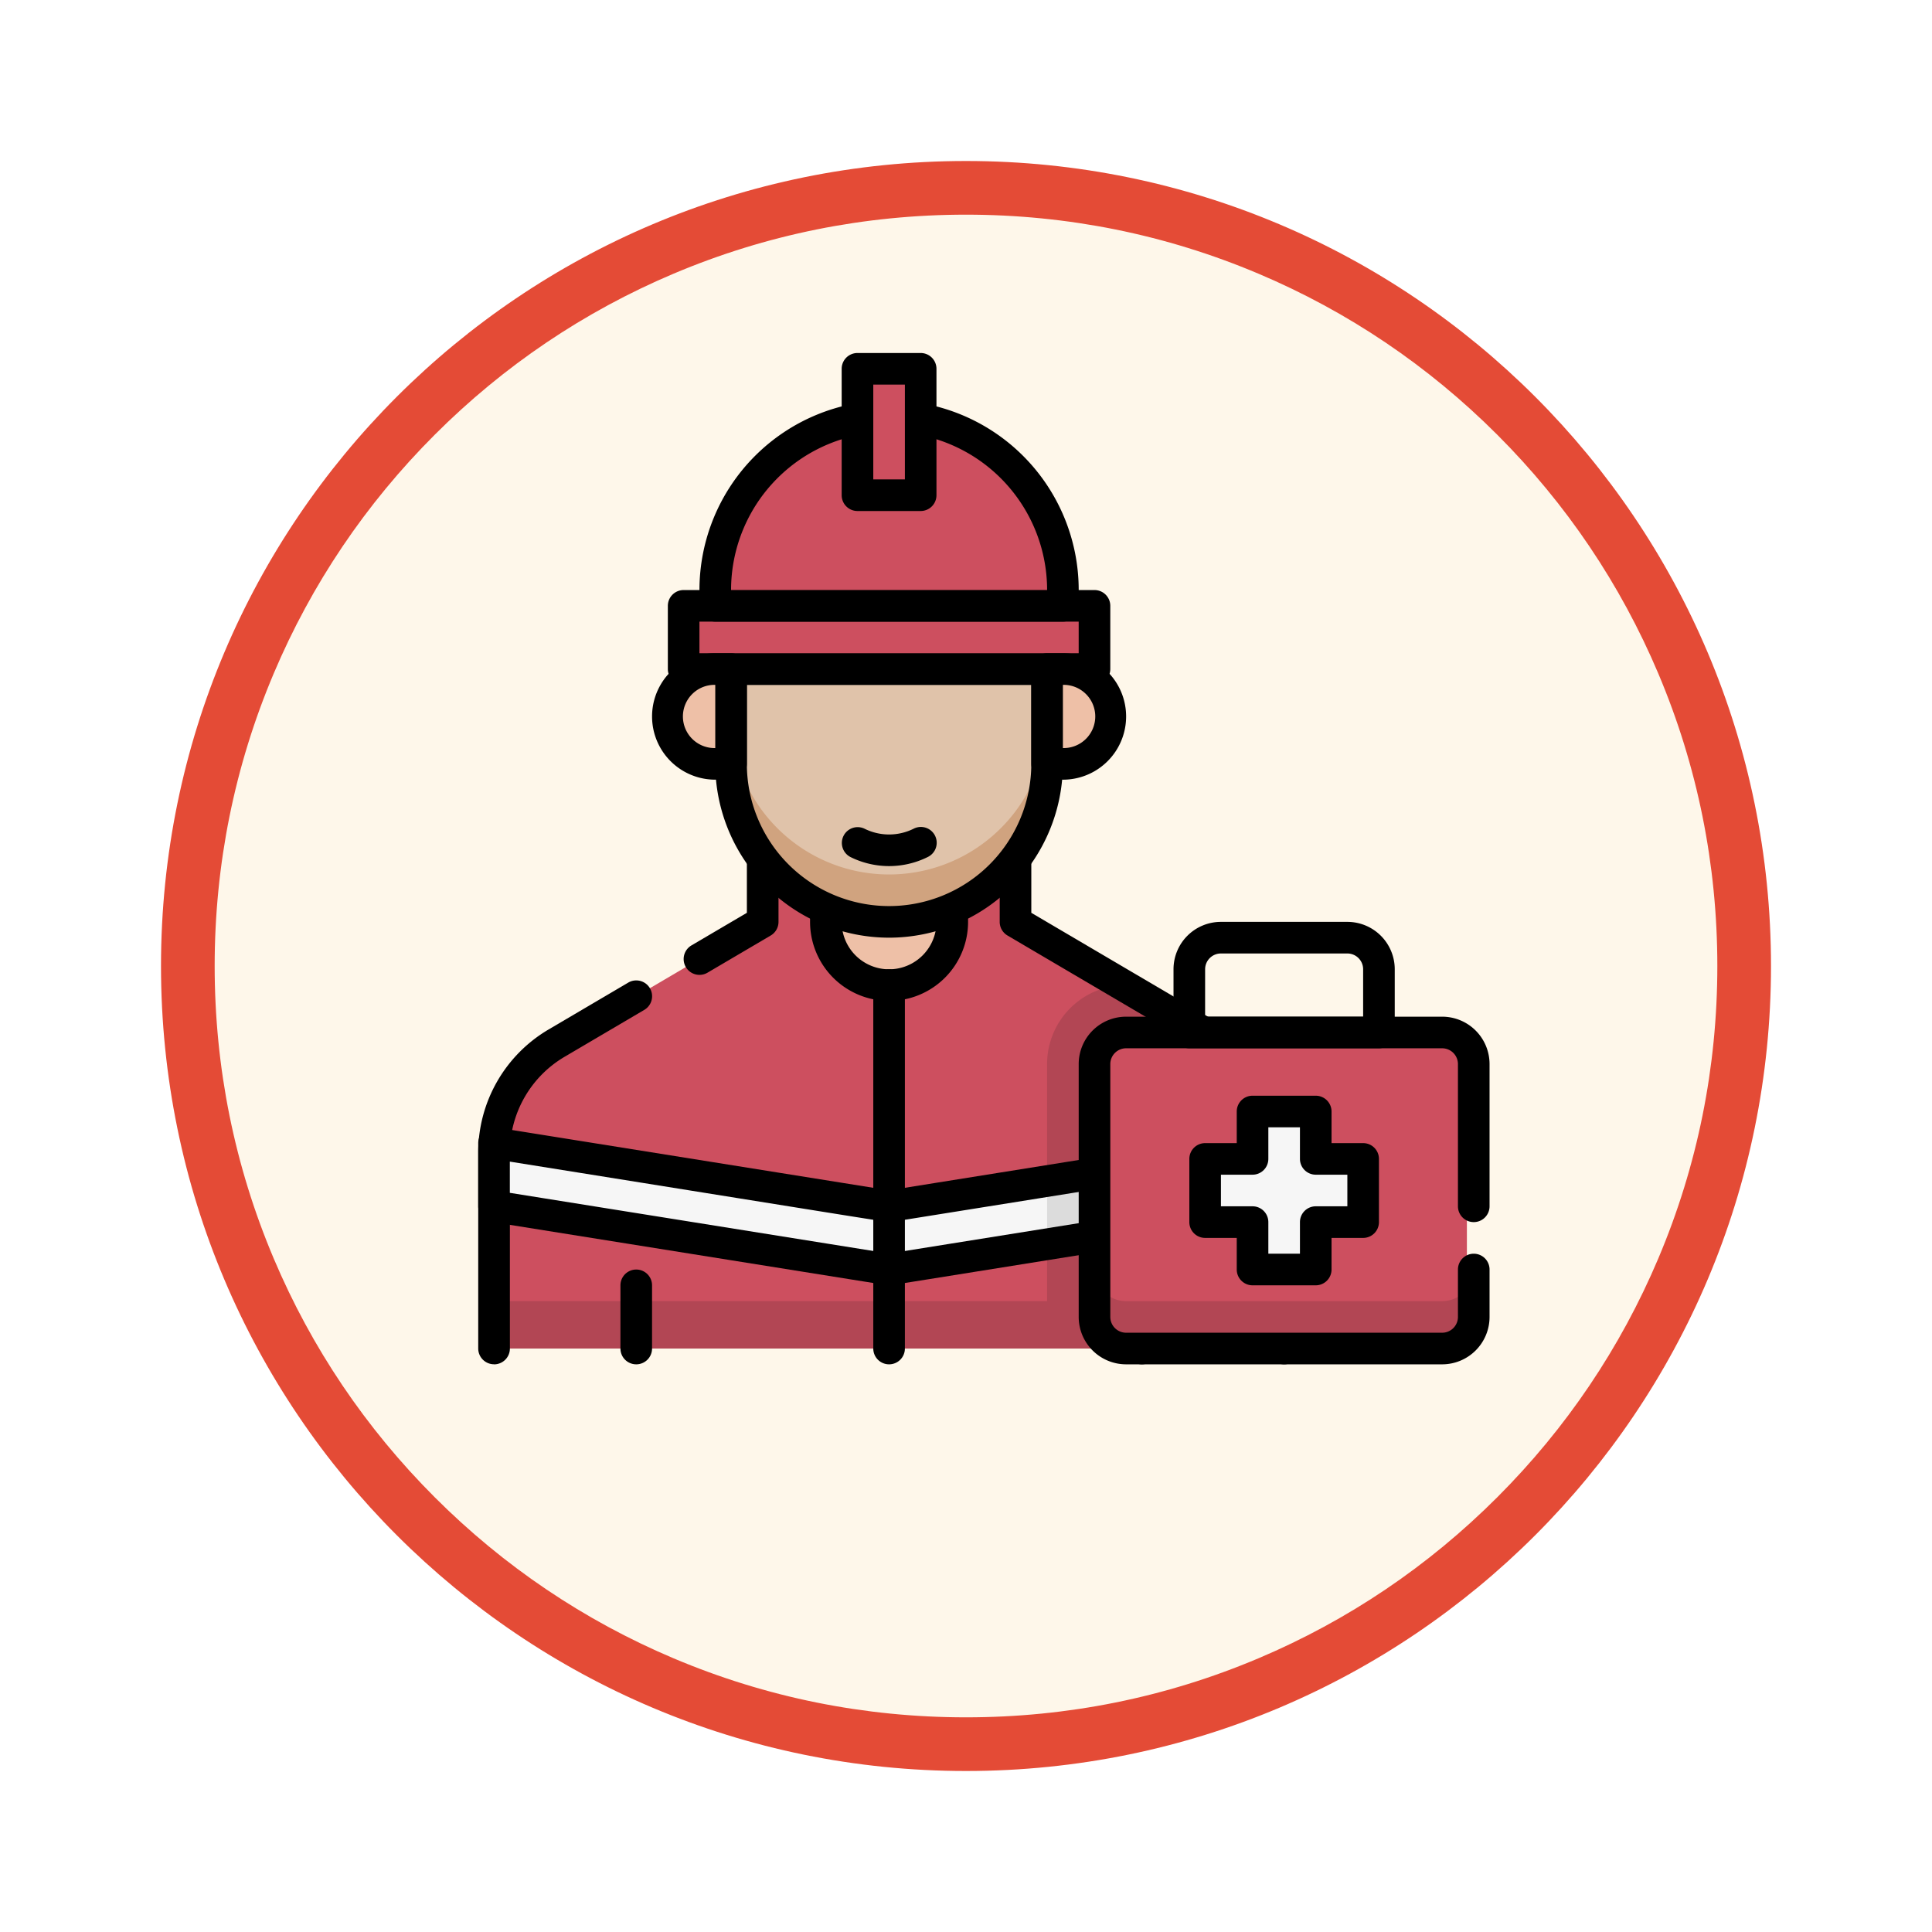 <svg xmlns="http://www.w3.org/2000/svg" xmlns:xlink="http://www.w3.org/1999/xlink" width="108" height="108" viewBox="0 0 108 108">
  <defs>
    <filter id="Trazado_982547" x="0" y="0" width="108" height="108" filterUnits="userSpaceOnUse">
      <feOffset dy="3" input="SourceAlpha"/>
      <feGaussianBlur stdDeviation="3" result="blur"/>
      <feFlood flood-opacity="0.161"/>
      <feComposite operator="in" in2="blur"/>
      <feComposite in="SourceGraphic"/>
    </filter>
  </defs>
  <g id="Grupo_1166614" data-name="Grupo 1166614" transform="translate(-171 -3918)">
    <g id="Grupo_1161419" data-name="Grupo 1161419" transform="translate(0 -5495)">
      <g id="Grupo_1160581" data-name="Grupo 1160581" transform="translate(0 7864)">
        <g id="Grupo_1153955" data-name="Grupo 1153955" transform="translate(-83 1036)">
          <g id="Grupo_1149598" data-name="Grupo 1149598" transform="translate(80 315)">
            <g id="Grupo_1148770" data-name="Grupo 1148770" transform="translate(-27 -2583)">
              <g id="Grupo_1146954" data-name="Grupo 1146954" transform="translate(-415 -1202)">
                <g transform="matrix(1, 0, 0, 1, 616, 3983)" filter="url(#Trazado_982547)">
                  <g id="Trazado_982547-2" data-name="Trazado 982547" transform="translate(9 6)" fill="#fef7ea">
                    <path d="M 45 88.5 C 39.127 88.5 33.43 87.35 28.068 85.082 C 22.889 82.891 18.236 79.755 14.241 75.759 C 10.245 71.764 7.109 67.111 4.918 61.932 C 2.65 56.57 1.5 50.873 1.5 45 C 1.5 39.127 2.65 33.43 4.918 28.068 C 7.109 22.889 10.245 18.236 14.241 14.241 C 18.236 10.245 22.889 7.109 28.068 4.918 C 33.43 2.65 39.127 1.5 45 1.5 C 50.873 1.5 56.57 2.65 61.932 4.918 C 67.111 7.109 71.764 10.245 75.759 14.241 C 79.755 18.236 82.891 22.889 85.082 28.068 C 87.35 33.43 88.5 39.127 88.5 45 C 88.5 50.873 87.35 56.57 85.082 61.932 C 82.891 67.111 79.755 71.764 75.759 75.759 C 71.764 79.755 67.111 82.891 61.932 85.082 C 56.57 87.35 50.873 88.5 45 88.5 Z" stroke="none"/>
                    <path d="M 45 3 C 39.329 3 33.829 4.11 28.653 6.299 C 23.652 8.415 19.16 11.443 15.302 15.302 C 11.443 19.16 8.415 23.652 6.299 28.653 C 4.11 33.829 3 39.329 3 45 C 3 50.671 4.11 56.171 6.299 61.347 C 8.415 66.348 11.443 70.84 15.302 74.698 C 19.16 78.557 23.652 81.585 28.653 83.701 C 33.829 85.89 39.329 87 45 87 C 50.671 87 56.171 85.89 61.347 83.701 C 66.348 81.585 70.84 78.557 74.698 74.698 C 78.557 70.84 81.585 66.348 83.701 61.347 C 85.89 56.171 87 50.671 87 45 C 87 39.329 85.89 33.829 83.701 28.653 C 81.585 23.652 78.557 19.16 74.698 15.302 C 70.84 11.443 66.348 8.415 61.347 6.299 C 56.171 4.11 50.671 3 45 3 M 45 0 C 69.853 0 90 20.147 90 45 C 90 69.853 69.853 90 45 90 C 20.147 90 0 69.853 0 45 C 0 20.147 20.147 0 45 0 Z" stroke="none" fill="#e44b36"/>
                  </g>
                </g>
              </g>
            </g>
          </g>
        </g>
      </g>
    </g>
    <g id="_6._Paramedic" data-name="6. Paramedic" transform="translate(197.733 3937.733)">
      <path id="Trazado_1022338" data-name="Trazado 1022338" d="M52.167,265.291v10.976H8V265.291a7.067,7.067,0,0,1,3.483-6.09l11.533-6.784V248H37.15v4.417L48.684,259.2A7.067,7.067,0,0,1,52.167,265.291Z" transform="translate(-7.117 -220.616)" fill="#cd4f5f"/>
      <path id="Trazado_1022339" data-name="Trazado 1022339" d="M301.25,329.341v10.976H288.369A4.386,4.386,0,0,1,288,338.55V324.417A4.417,4.417,0,0,1,292.246,320l5.521,3.247A7.067,7.067,0,0,1,301.25,329.341Z" transform="translate(-256.2 -284.666)" fill="#b24654"/>
      <path id="Trazado_1022340" data-name="Trazado 1022340" d="M8,480H52.167v2.65H8Z" transform="translate(-7.117 -426.999)" fill="#b24654"/>
      <path id="Trazado_1022341" data-name="Trazado 1022341" d="M.883,339.1A.883.883,0,0,1,0,338.219V327.244a7.979,7.979,0,0,1,3.919-6.851l4.466-2.628a.884.884,0,0,1,.9,1.523l-4.466,2.628a6.206,6.206,0,0,0-3.049,5.329v10.976a.883.883,0,0,1-.883.883Z" transform="translate(0 -282.569)"/>
      <path id="Trazado_1022342" data-name="Trazado 1022342" d="M137.565,270.034a.883.883,0,0,1-.883-.883V258.175a6.205,6.205,0,0,0-3.049-5.329L122.1,246.062a.883.883,0,0,1-.435-.762v-3.533H109.3V245.3a.883.883,0,0,1-.435.762l-3.533,2.078a.884.884,0,0,1-.9-1.523l3.1-1.823v-3.911a.883.883,0,0,1,.883-.883h14.134a.883.883,0,0,1,.883.883v3.911l11.1,6.529a7.979,7.979,0,0,1,3.919,6.851V269.15A.883.883,0,0,1,137.565,270.034Z" transform="translate(-92.514 -213.5)"/>
      <path id="Trazado_1022343" data-name="Trazado 1022343" d="M179.533,227.483A3.533,3.533,0,0,1,176,223.95V216h7.067v7.95A3.533,3.533,0,0,1,179.533,227.483Z" transform="translate(-156.566 -192.15)" fill="#eec0a7"/>
      <path id="Trazado_1022344" data-name="Trazado 1022344" d="M172.417,221.25A4.417,4.417,0,0,1,168,216.833v-7.95a.883.883,0,0,1,.883-.883h7.067a.883.883,0,0,1,.883.883v7.95A4.417,4.417,0,0,1,172.417,221.25Zm-2.65-11.483v7.067a2.65,2.65,0,0,0,5.3,0v-7.067Z" transform="translate(-149.45 -185.033)"/>
      <path id="Trazado_1022345" data-name="Trazado 1022345" d="M136.833,174.134A8.833,8.833,0,0,1,128,165.3V160h17.667v5.3A8.833,8.833,0,0,1,136.833,174.134Z" transform="translate(-113.866 -142.333)" fill="#e0c3aa"/>
      <path id="Trazado_1022346" data-name="Trazado 1022346" d="M136.833,192.833A8.833,8.833,0,0,1,128,184v2.65a8.833,8.833,0,0,0,17.667,0V184A8.833,8.833,0,0,1,136.833,192.833Z" transform="translate(-113.866 -163.683)" fill="#d0a37f"/>
      <path id="Trazado_1022347" data-name="Trazado 1022347" d="M129.717,167.9A9.728,9.728,0,0,1,120,158.183v-5.3a.883.883,0,0,1,.883-.883H138.55a.883.883,0,0,1,.883.883v5.3A9.728,9.728,0,0,1,129.717,167.9Zm-7.95-14.134v4.417a7.95,7.95,0,1,0,15.9,0v-4.417Z" transform="translate(-106.75 -135.216)"/>
      <path id="Trazado_1022348" data-name="Trazado 1022348" d="M104,128h22.967v3.533H104Z" transform="translate(-92.517 -113.866)" fill="#cd4f5f"/>
      <path id="Trazado_1022349" data-name="Trazado 1022349" d="M119.85,125.3H96.883a.883.883,0,0,1-.883-.883v-3.533a.883.883,0,0,1,.883-.883H119.85a.883.883,0,0,1,.883.883v3.533A.883.883,0,0,1,119.85,125.3Zm-22.084-1.767h21.2v-1.767h-21.2Z" transform="translate(-85.4 -106.75)"/>
      <path id="Trazado_1022350" data-name="Trazado 1022350" d="M129.717,32A9.717,9.717,0,0,0,120,41.717V42.6h19.434v-.883A9.717,9.717,0,0,0,129.717,32Z" transform="translate(-106.75 -28.467)" fill="#cd4f5f"/>
      <path id="Trazado_1022351" data-name="Trazado 1022351" d="M132.317,36.367H112.883a.883.883,0,0,1-.883-.883V34.6a10.6,10.6,0,1,1,21.2,0v.883A.883.883,0,0,1,132.317,36.367ZM113.767,34.6h17.667a8.833,8.833,0,1,0-17.667,0Z" transform="translate(-99.633 -21.35)"/>
      <path id="Trazado_1022352" data-name="Trazado 1022352" d="M98.65,165.3h.883V160H98.65a2.65,2.65,0,1,0,0,5.3Z" transform="translate(-85.4 -142.333)" fill="#eec0a7"/>
      <path id="Trazado_1022353" data-name="Trazado 1022353" d="M92.417,159.067h-.883a3.533,3.533,0,1,1,0-7.067h.883a.883.883,0,0,1,.883.883v5.3A.883.883,0,0,1,92.417,159.067Zm-.883-5.3a1.767,1.767,0,1,0,0,3.533Z" transform="translate(-78.283 -135.216)"/>
      <path id="Trazado_1022354" data-name="Trazado 1022354" d="M288.883,165.3H288V160h.883a2.65,2.65,0,0,1,0,5.3Z" transform="translate(-256.2 -142.333)" fill="#eec0a7"/>
      <path id="Trazado_1022355" data-name="Trazado 1022355" d="M281.767,159.067h-.883a.883.883,0,0,1-.883-.883v-5.3a.883.883,0,0,1,.883-.883h.883a3.533,3.533,0,1,1,0,7.067Zm0-5.3V157.3a1.767,1.767,0,1,0,0-3.533Z" transform="translate(-249.083 -135.216)"/>
      <path id="Trazado_1022356" data-name="Trazado 1022356" d="M192,8h3.533v7.067H192Z" transform="translate(-170.8 -7.117)" fill="#cd4f5f"/>
      <path id="Trazado_1022357" data-name="Trazado 1022357" d="M188.417,8.833h-3.533A.883.883,0,0,1,184,7.95V.883A.883.883,0,0,1,184.883,0h3.533a.883.883,0,0,1,.883.883V7.95A.883.883,0,0,1,188.417,8.833Zm-2.65-1.767h1.767v-5.3h-1.767Z" transform="translate(-163.683 0)"/>
      <path id="Trazado_1022358" data-name="Trazado 1022358" d="M52.167,400v3.533l-22.084,3.533L8,403.533V400l22.084,3.533Z" transform="translate(-7.117 -355.833)" fill="#f6f6f6"/>
      <path id="Trazado_1022359" data-name="Trazado 1022359" d="M301.25,400v3.533L288,405.653V402.12Z" transform="translate(-256.2 -355.833)" fill="#dcdcdc"/>
      <path id="Trazado_1022360" data-name="Trazado 1022360" d="M22.967,400.833c-.11,0,1.451.243-22.223-3.544A.883.883,0,0,1,0,396.417v-3.533a.883.883,0,0,1,1.022-.872l21.944,3.511,21.944-3.511a.883.883,0,0,1,1.022.872v3.533a.883.883,0,0,1-.744.872c-23.709,3.794-22.112,3.544-22.223,3.544Zm-21.2-5.17,21.2,3.392,21.2-3.392v-1.745l-21.061,3.37c-.221.034,1.194.235-21.339-3.37Z" transform="translate(0 -348.716)"/>
      <path id="Trazado_1022361" data-name="Trazado 1022361" d="M200.883,334.084A.883.883,0,0,1,200,333.2V312.883a.883.883,0,0,1,1.767,0V333.2A.883.883,0,0,1,200.883,334.084Z" transform="translate(-177.916 -277.55)"/>
      <path id="Trazado_1022362" data-name="Trazado 1022362" d="M72.883,469.3a.883.883,0,0,1-.883-.883v-3.533a.883.883,0,1,1,1.767,0v3.533A.883.883,0,0,1,72.883,469.3Z" transform="translate(-64.05 -412.766)"/>
      <path id="Trazado_1022363" data-name="Trazado 1022363" d="M328.883,469.3a.883.883,0,0,1-.883-.883v-3.533a.883.883,0,1,1,1.767,0v3.533A.883.883,0,0,1,328.883,469.3Z" transform="translate(-291.783 -412.766)"/>
      <rect id="Rectángulo_413374" data-name="Rectángulo 413374" width="21" height="17" rx="2" transform="translate(34.267 38.267)" fill="#cd4f5f"/>
      <path id="Trazado_1022364" data-name="Trazado 1022364" d="M331.434,465.767H313.767A1.767,1.767,0,0,1,312,464v2.65a1.767,1.767,0,0,0,1.767,1.767h17.667a1.767,1.767,0,0,0,1.767-1.767V464A1.767,1.767,0,0,1,331.434,465.767Z" transform="translate(-277.55 -412.766)" fill="#b24654"/>
      <path id="Trazado_1022365" data-name="Trazado 1022365" d="M324.317,355.434H306.65a2.65,2.65,0,0,1-2.65-2.65V338.65a2.65,2.65,0,0,1,2.65-2.65h17.667a2.65,2.65,0,0,1,2.65,2.65v7.95a.883.883,0,1,1-1.767,0v-7.95a.883.883,0,0,0-.883-.883H306.65a.883.883,0,0,0-.883.883v14.134a.883.883,0,0,0,.883.883h17.667a.883.883,0,0,0,.883-.883v-2.65a.883.883,0,1,1,1.767,0v2.65A2.65,2.65,0,0,1,324.317,355.434Z" transform="translate(-270.433 -298.9)"/>
      <path id="Trazado_1022366" data-name="Trazado 1022366" d="M363.483,295.067h-10.6a.883.883,0,0,1-.883-.883V290.65a2.65,2.65,0,0,1,2.65-2.65h7.067a2.65,2.65,0,0,1,2.65,2.65v3.533A.883.883,0,0,1,363.483,295.067Zm-9.717-1.767H362.6v-2.65a.883.883,0,0,0-.883-.883H354.65a.883.883,0,0,0-.883.883Z" transform="translate(-313.133 -256.2)"/>
      <path id="Trazado_1022367" data-name="Trazado 1022367" d="M376.833,386.65h-2.65V384H370.65v2.65H368v3.533h2.65v2.65h3.533v-2.65h2.65Z" transform="translate(-327.366 -341.599)" fill="#f6f6f6"/>
      <path id="Trazado_1022368" data-name="Trazado 1022368" d="M367.067,386.6h-3.533a.883.883,0,0,1-.883-.883V383.95h-1.767a.883.883,0,0,1-.883-.883v-3.533a.883.883,0,0,1,.883-.883h1.767v-1.767a.883.883,0,0,1,.883-.883h3.533a.883.883,0,0,1,.883.883v1.767h1.767a.883.883,0,0,1,.883.883v3.533a.883.883,0,0,1-.883.883H367.95v1.767A.883.883,0,0,1,367.067,386.6Zm-2.65-1.767h1.767v-1.767a.883.883,0,0,1,.883-.883h1.767v-1.767h-1.767a.883.883,0,0,1-.883-.883v-1.767h-1.767v1.767a.883.883,0,0,1-.883.883h-1.767v1.767h1.767a.883.883,0,0,1,.883.883Z" transform="translate(-320.249 -334.483)"/>
      <path id="Trazado_1022369" data-name="Trazado 1022369" d="M184.482,241.668a.884.884,0,0,1,.791-1.581,3.081,3.081,0,0,0,2.743,0,.884.884,0,1,1,.791,1.581A4.858,4.858,0,0,1,184.482,241.668Z" transform="translate(-163.677 -213.494)"/>
    </g>
  </g>
</svg>
